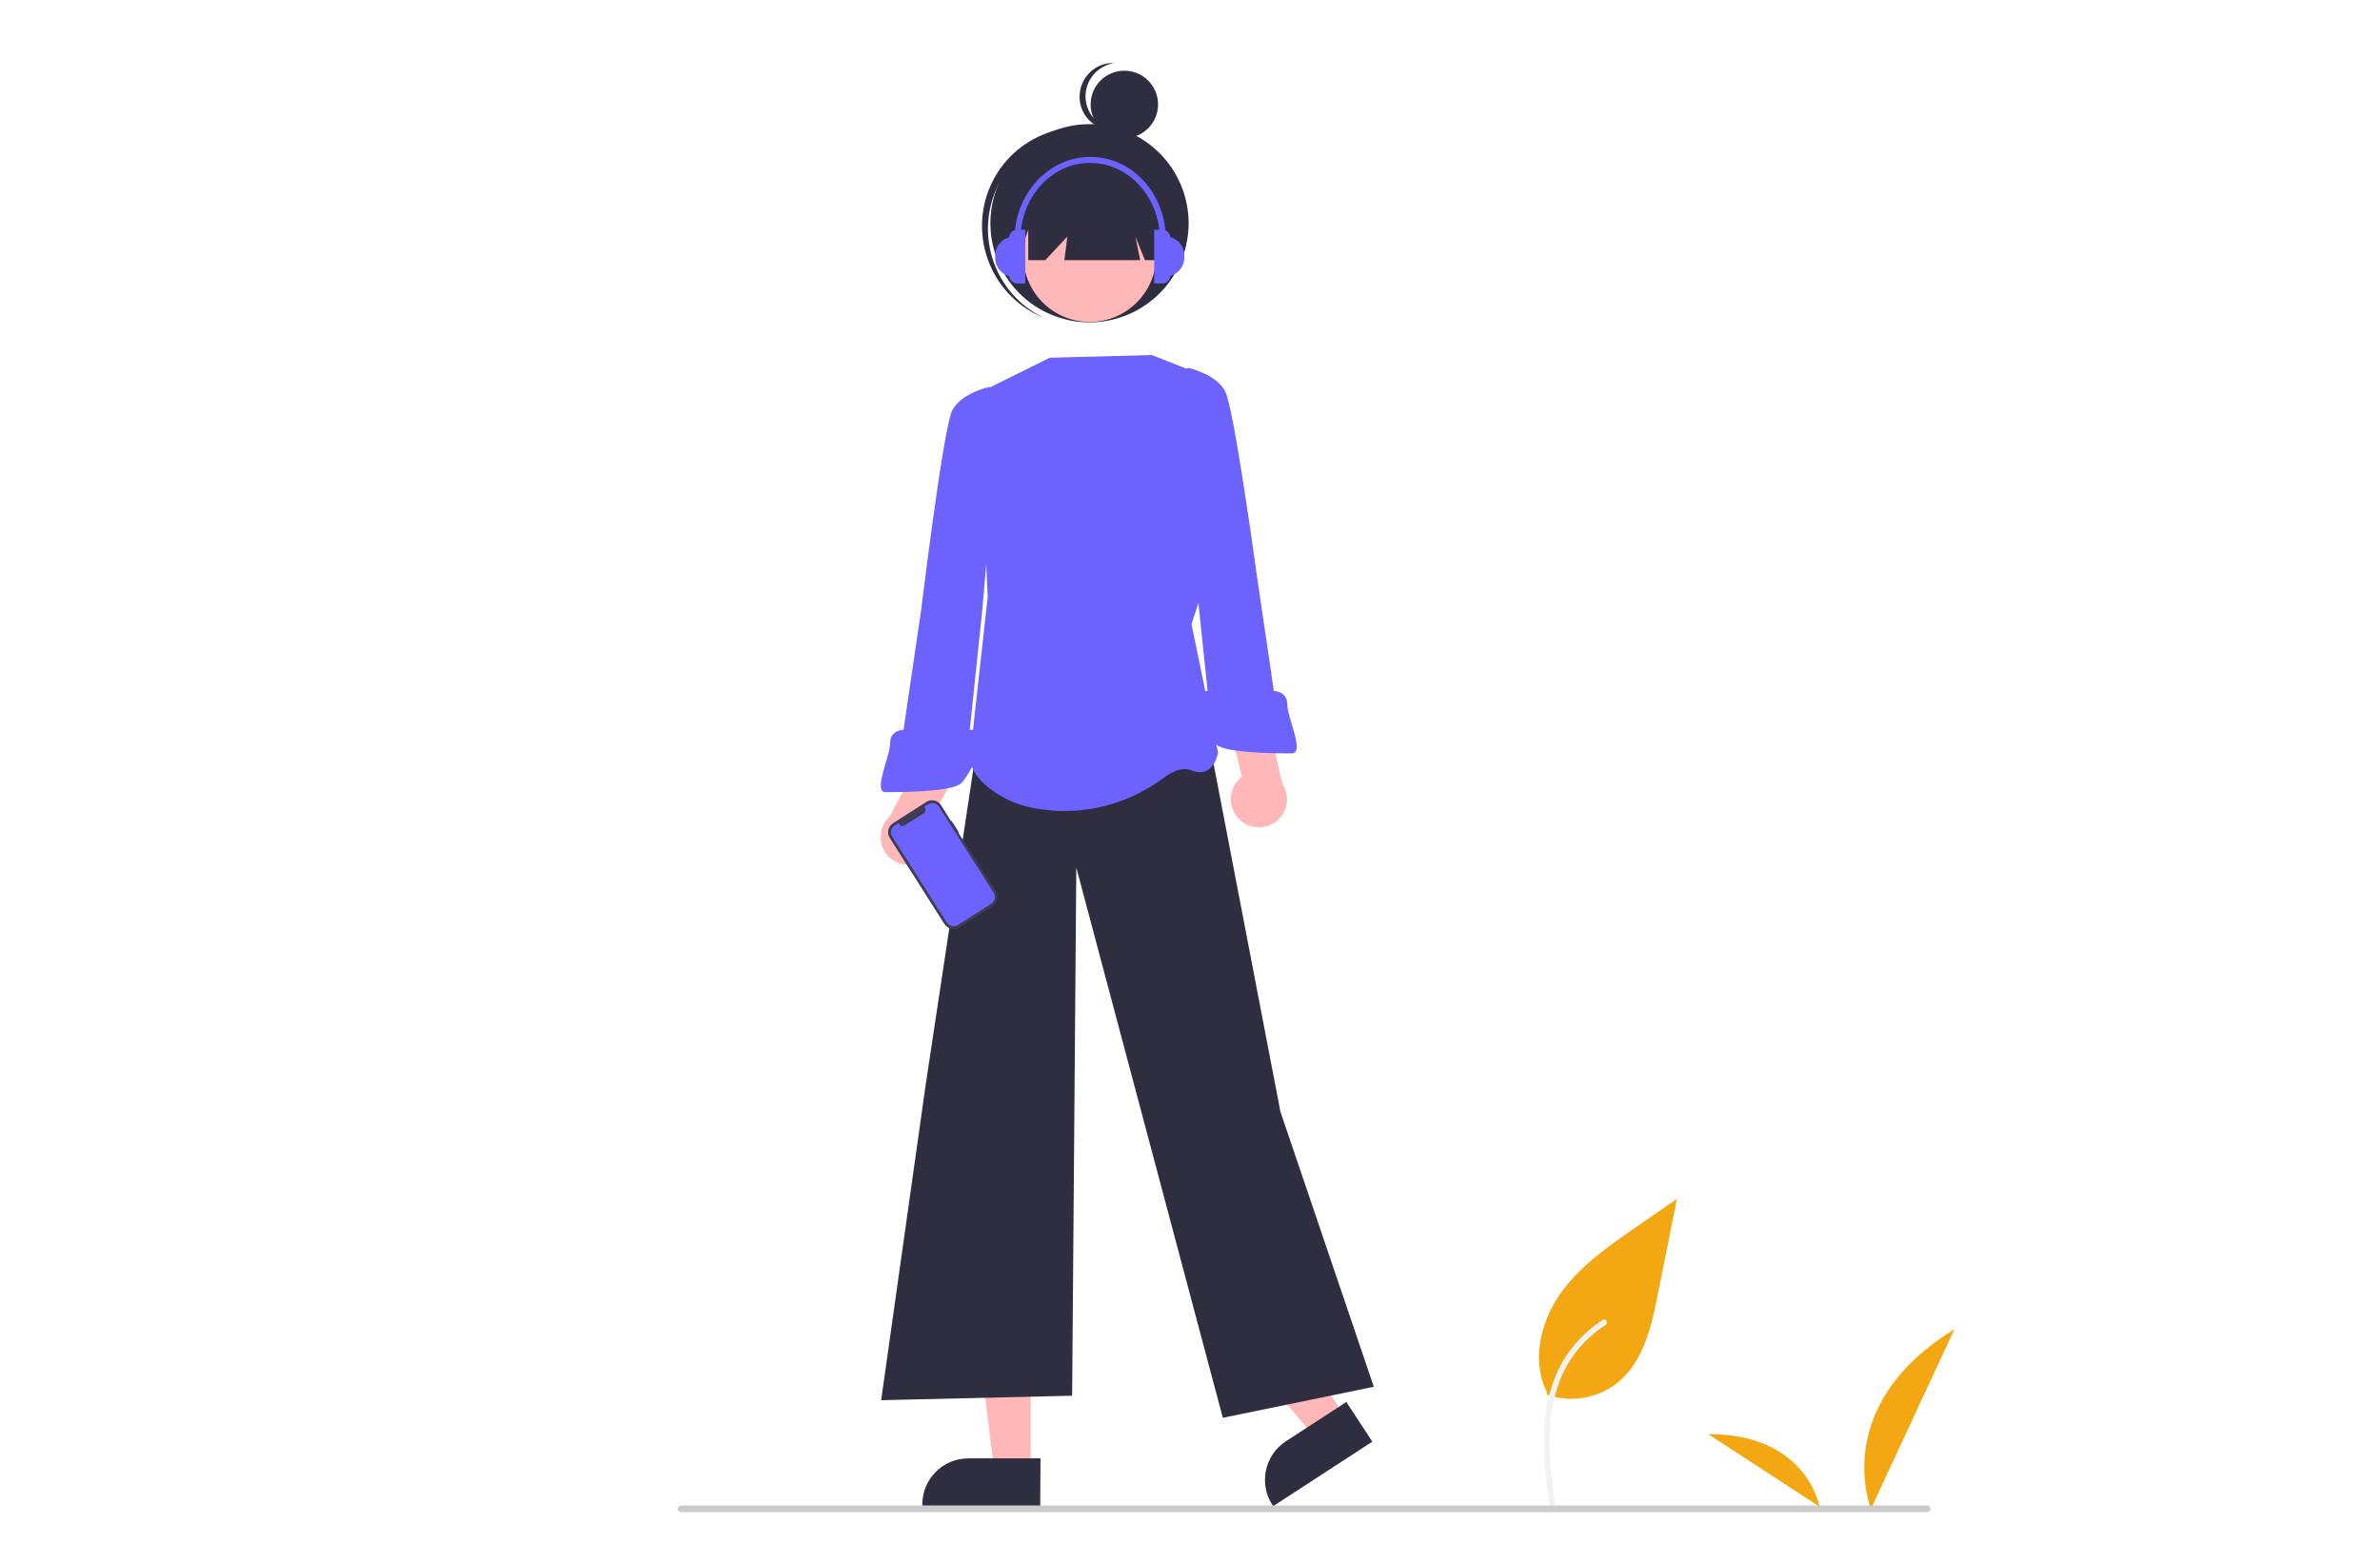<?xml version="1.0" encoding="utf-8"?>
<!-- Generator: Adobe Illustrator 24.1.2, SVG Export Plug-In . SVG Version: 6.00 Build 0)  -->
<svg version="1.1" id="ab80713a-a851-46d9-b7e4-877a3942e50e"
	 xmlns="http://www.w3.org/2000/svg" xmlns:xlink="http://www.w3.org/1999/xlink" x="0px" y="0px" viewBox="0 0 797.6 517.3"
	 style="enable-background:new 0 0 797.6 517.3;" xml:space="preserve">
<style type="text/css">
	.st0{fill:#F3A712;}
	.st1{fill:#F2F2F2;}
	.st2{fill:#FFB7B7;}
	.st3{fill:#2F2E41;}
	.st4{fill:#FFB8B8;}
	.st5{fill:#6C63FF;}
	.st6{fill:#3F3D56;}
	.st7{fill:#CBCBCB;}
</style>
<path id="fd60ad6d-234f-4794-b327-6c250fb58182" class="st0" d="M518.3,467.4c8.2,2.9,17.3,1.3,24.1-4.2
	c8.4-7.1,11.1-18.7,13.2-29.5l6.4-31.9l-13.3,9.2c-9.6,6.6-19.4,13.4-26,22.9c-6.6,9.5-9.5,22.6-4.2,32.9"/>
<path id="bb4d4dd3-dbdc-44b5-88db-bf6307e476a1" class="st1" d="M519.5,506.1c-1.3-9.8-2.7-19.8-1.8-29.7c0.8-8.8,3.5-17.4,9-24.5
	c2.9-3.7,6.4-6.9,10.4-9.5c1-0.7,2,1,1,1.7c-6.9,4.4-12.3,10.8-15.3,18.5c-3.3,8.5-3.9,17.7-3.3,26.7c0.3,5.4,1.1,10.9,1.8,16.3
	c0.1,0.5-0.2,1-0.7,1.2C520.1,506.9,519.6,506.6,519.5,506.1L519.5,506.1z"/>
<path id="fe08dba1-9a00-49ac-809e-caf1a04d3592" class="st0" d="M627,505.7c0,0-14-34.4,28-60.2L627,505.7z"/>
<path id="ae08b72c-0170-4ceb-bc44-c76ada017e82" class="st0" d="M609.8,505c0,0-4.3-24.5-37.3-24.3L609.8,505z"/>
<polygon class="st2" points="345.4,492.8 333.2,492.8 327.3,445.5 345.4,445.5 "/>
<path class="st3" d="M348.6,504.7l-39.5,0v-0.5c0-8.5,6.9-15.4,15.4-15.4h0l24.2,0L348.6,504.7z"/>
<polygon class="st2" points="450.8,474.9 440.5,481.6 409.9,445.1 425,435.2 "/>
<path class="st3" d="M459.9,483.2l-33.2,21.6l-0.3-0.4c-4.6-7.1-2.6-16.7,4.5-21.3l0,0l20.3-13.2L459.9,483.2z"/>
<circle class="st3" cx="376.8" cy="35" r="11.3"/>
<path class="st3" d="M366.1,39.1c-3.8-5-2.8-12.1,2.2-15.8c1.5-1.1,3.2-1.9,5.1-2.2c-6.2-0.2-11.4,4.7-11.6,11
	c-0.2,6.2,4.7,11.4,11,11.6c0.7,0,1.4,0,2-0.1C371.4,43.5,368.2,41.8,366.1,39.1z"/>
<ellipse transform="matrix(0.331 -0.944 0.944 0.331 173.474 394.658)" class="st3" cx="365.1" cy="75" rx="33.2" ry="33.2"/>
<path class="st3" d="M334.1,62.9c7.5-16.3,26.5-23.7,43-16.8c-0.3-0.2-0.7-0.3-1-0.5c-16.7-7.6-36.4-0.3-44,16.3
	c-7.6,16.7-0.3,36.4,16.3,44l0,0c0.3,0.2,0.7,0.3,1,0.4C333.4,98.4,326.7,79.2,334.1,62.9z"/>
<polygon class="st3" points="405.4,249.2 429.1,372.6 460.4,464.8 409.8,475.2 360.7,290.8 359.3,467.8 295.3,469.3 310.2,363.7 
	328.2,244.5 "/>
<circle class="st4" cx="365.2" cy="85.6" r="22.3"/>
<path class="st5" d="M386,119l-34.2,0.9L328,131.7l3,68.4l-5.8,52.4c0,0-2.2,8.2,12.7,15.6c4.8,2.4,10.9,3.4,17,3.7
	c12.6,0.4,24.9-3.5,34.9-11c3.1-2.3,6.6-3.8,9.5-2.6c7.4,3,8.9-5.9,8.9-5.9l-8.9-43.1l13.4-41l-13.5-44L386,119z"/>
<polygon class="st3" points="344.6,62.3 344.6,87.2 350.3,87.2 357.7,79.3 356.7,87.2 382.1,87.2 380.5,79.3 383.7,87.2 387.7,87.2 
	387.7,62.3 "/>
<path class="st5" d="M392.2,79.5c-0.1-1.4-1.3-2.5-2.7-2.5h-2.7v18h2.7c1.4,0,2.6-1.1,2.7-2.5c2.8-0.8,4.7-3.3,4.7-6.2v-0.7
	C396.9,82.8,395,80.2,392.2,79.5z"/>
<path class="st5" d="M342.9,92.8h-3c-3.5,0-6.4-2.9-6.4-6.4v0v-0.7c0-3.5,2.9-6.4,6.4-6.4h0h3V92.8L342.9,92.8z"/>
<path class="st5" d="M343.6,95h-2.7c-1.5,0-2.7-1.2-2.7-2.7l0,0V79.7c0-1.5,1.2-2.7,2.7-2.7h2.7V95L343.6,95z"/>
<path class="st5" d="M390.7,80.2h-2c0-14.1-10.5-25.6-23.3-25.6C352.5,54.5,342,66,342,80.2h-2c0-15.2,11.4-27.6,25.3-27.6
	C379.4,52.5,390.7,64.9,390.7,80.2z"/>
<path class="st2" d="M309.2,288.7c4.5-2.5,6.2-8.2,3.7-12.7c-0.3-0.5-0.6-0.9-0.9-1.4l10.3-18.8l-9.9-9l-14.2,26.8
	c-3.8,3.5-4.1,9.5-0.6,13.3C300.6,290,305.4,290.8,309.2,288.7L309.2,288.7z"/>
<path class="st5" d="M335.5,131.7l-4-2c0,0-9.4,2-12.4,7.9c-3,5.9-10.4,66.9-10.4,66.9l-5.9,40.1c0,0-4.5,0-4.5,4.5
	s-5.9,16.4-1.5,16.4s22.3,0,25.3-3s8.9-14.9,7.4-16.4c-1.5-1.5-4.5-1.5-4.5-1.5l4.2-40.3L335.5,131.7z"/>
<path class="st2" d="M415.4,274.7c-3.8-3.6-3.9-9.5-0.4-13.3c0.4-0.4,0.8-0.8,1.2-1.1l-5.2-20.8l11.9-6.2l6.9,29.5
	c2.8,4.4,1.6,10.2-2.8,13C423.3,278.1,418.5,277.7,415.4,274.7L415.4,274.7z"/>
<path class="st5" d="M400.5,191.3l4.2,40.3c0,0-3,0-4.5,1.5c-1.5,1.5,4.5,13.4,7.4,16.4c3,3,20.8,3,25.3,3s-1.5-11.9-1.5-16.4
	s-4.5-4.5-4.5-4.5l-5.9-40.1c0,0-7.4-54.4-10.4-60.3c-3-5.9-12.4-7.9-12.4-7.9l-4,2L400.5,191.3z"/>
<path class="st6" d="M318.9,275.1l-0.2,0.1l-3.3-5.3c-1.1-1.7-3.3-2.2-5-1.1l0,0l-11.1,7.1c-1.7,1.1-2.2,3.3-1.1,5l0,0l18.3,28.8
	c1.1,1.7,3.3,2.2,5,1.1c0,0,0,0,0,0l11.1-7.1c1.7-1.1,2.2-3.3,1.1-5l0,0L321.1,279l0.2-0.1L318.9,275.1z"/>
<path class="st5" d="M314.7,270.4l18.3,28.8c0.8,1.3,0.4,2.9-0.8,3.7L321,310c-1.3,0.8-2.9,0.4-3.7-0.8L299,280.4
	c-0.8-1.3-0.4-2.9,0.8-3.7l1.4-0.9c0.1,0.7,0.8,1.2,1.5,1c0.2,0,0.3-0.1,0.5-0.2l6.4-4c0.6-0.4,0.8-1.2,0.4-1.8
	c-0.1-0.1-0.2-0.3-0.3-0.4l1.5-0.9C312.3,268.8,313.9,269.2,314.7,270.4z"/>
<path class="st7" d="M645.9,506.8H228.2c-0.6,0-1.1-0.5-1.1-1.1s0.5-1.1,1.1-1.1h417.7c0.6,0,1.1,0.5,1.1,1.1
	S646.5,506.8,645.9,506.8z"/>
</svg>
